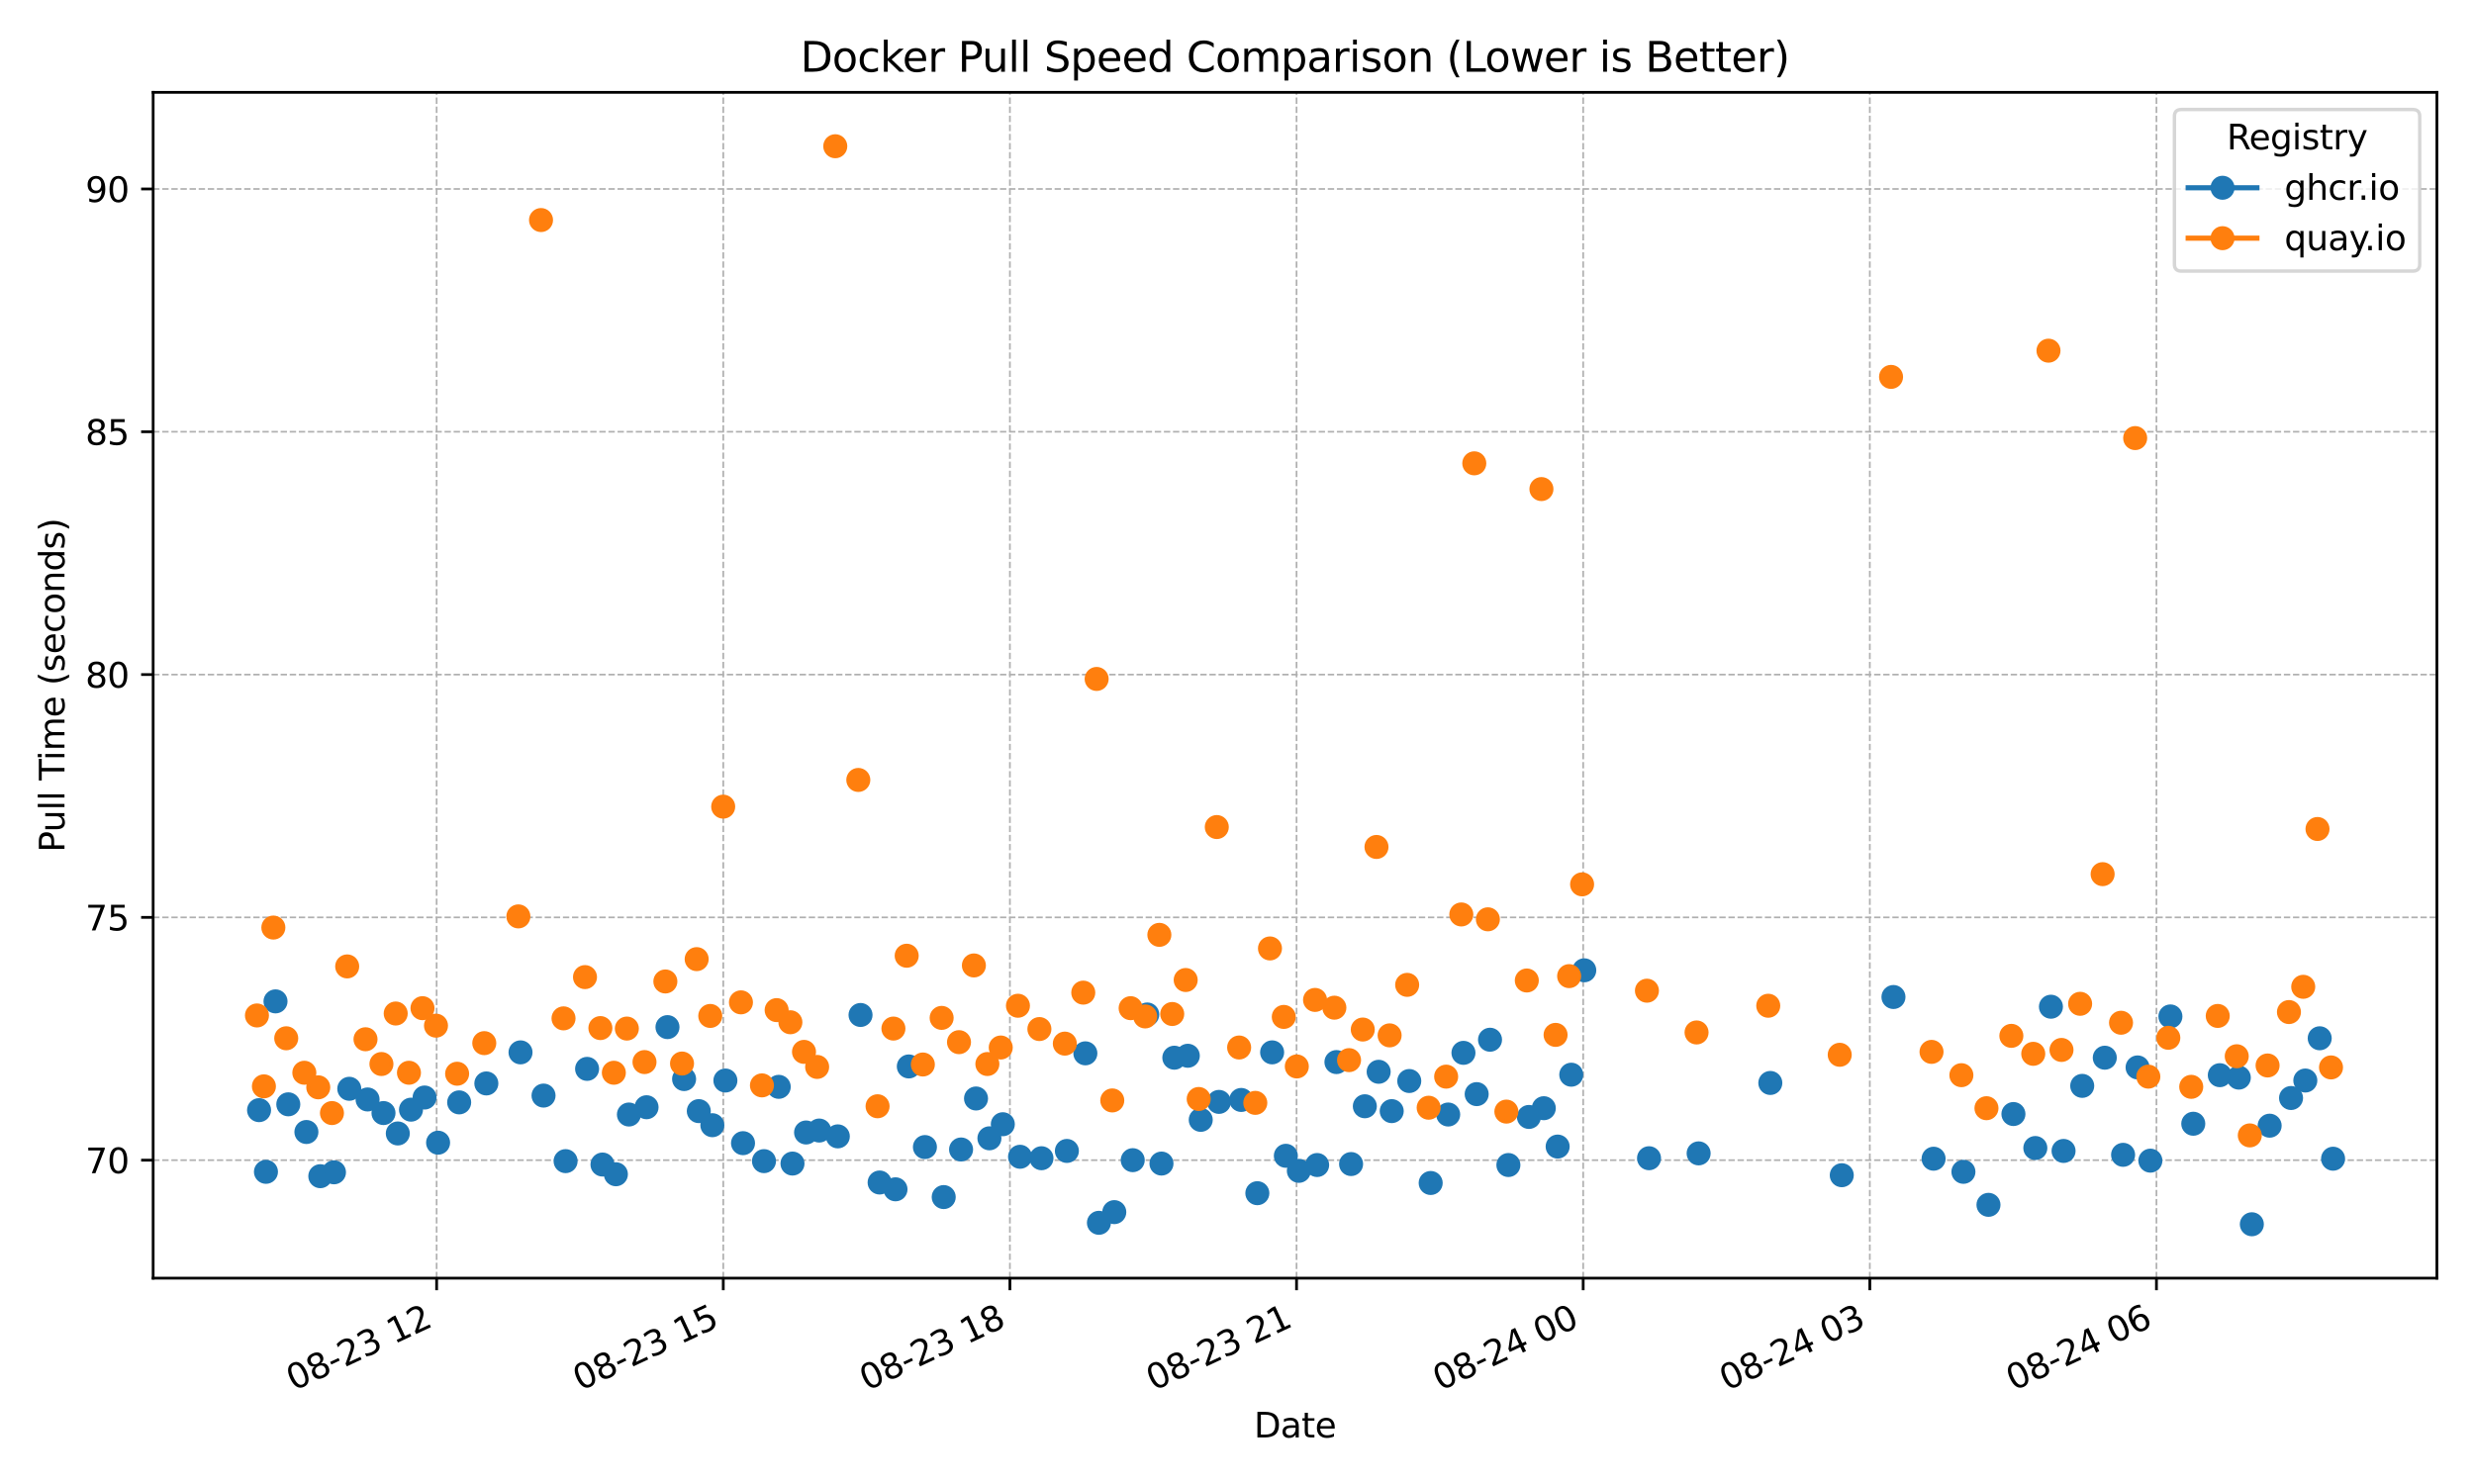 <?xml version="1.0" encoding="utf-8" standalone="no"?>
<!DOCTYPE svg PUBLIC "-//W3C//DTD SVG 1.1//EN"
  "http://www.w3.org/Graphics/SVG/1.1/DTD/svg11.dtd">
<svg xmlns:xlink="http://www.w3.org/1999/xlink" width="720pt" height="432pt" viewBox="0 0 720 432" xmlns="http://www.w3.org/2000/svg" version="1.1">
 <defs>
  <style type="text/css">*{stroke-linejoin: round; stroke-linecap: butt}</style>
 </defs>
 <g id="figure_1">
  <g id="patch_1">
   <path d="M 0 432 
L 720 432 
L 720 0 
L 0 0 
z
" style="fill: #ffffff"/>
  </g>
  <g id="axes_1">
   <g id="patch_2">
    <path d="M 44.57 372.081 
L 709.2 372.081 
L 709.2 26.88 
L 44.57 26.88 
z
" style="fill: #ffffff"/>
   </g>
   <g id="matplotlib.axis_1">
    <g id="xtick_1">
     <g id="line2d_1">
      <path d="M 127.072 372.081 
L 127.072 26.88 
" clip-path="url(#p36466dcfaf)" style="fill: none; stroke-dasharray: 1.85,0.8; stroke-dashoffset: 0; stroke: #b0b0b0; stroke-width: 0.5"/>
     </g>
     <g id="line2d_2">
      <defs>
       <path id="m4ef9b516d0" d="M 0 0 
L 0 3.5 
" style="stroke: #000000; stroke-width: 0.8"/>
      </defs>
      <g>
       <use xlink:href="#m4ef9b516d0" x="127.072" y="372.081" style="stroke: #000000; stroke-width: 0.8"/>
      </g>
     </g>
     <g id="text_1">
      <!-- 08-23 12 -->
      <g transform="translate(85.445 404.969) rotate(-25) scale(0.1 -0.1)">
       <defs>
        <path id="DejaVuSans-30" d="M 2034 4250 
Q 1547 4250 1301 3770 
Q 1056 3291 1056 2328 
Q 1056 1369 1301 889 
Q 1547 409 2034 409 
Q 2525 409 2770 889 
Q 3016 1369 3016 2328 
Q 3016 3291 2770 3770 
Q 2525 4250 2034 4250 
z
M 2034 4750 
Q 2819 4750 3233 4129 
Q 3647 3509 3647 2328 
Q 3647 1150 3233 529 
Q 2819 -91 2034 -91 
Q 1250 -91 836 529 
Q 422 1150 422 2328 
Q 422 3509 836 4129 
Q 1250 4750 2034 4750 
z
" transform="scale(0.016)"/>
        <path id="DejaVuSans-38" d="M 2034 2216 
Q 1584 2216 1326 1975 
Q 1069 1734 1069 1313 
Q 1069 891 1326 650 
Q 1584 409 2034 409 
Q 2484 409 2743 651 
Q 3003 894 3003 1313 
Q 3003 1734 2745 1975 
Q 2488 2216 2034 2216 
z
M 1403 2484 
Q 997 2584 770 2862 
Q 544 3141 544 3541 
Q 544 4100 942 4425 
Q 1341 4750 2034 4750 
Q 2731 4750 3128 4425 
Q 3525 4100 3525 3541 
Q 3525 3141 3298 2862 
Q 3072 2584 2669 2484 
Q 3125 2378 3379 2068 
Q 3634 1759 3634 1313 
Q 3634 634 3220 271 
Q 2806 -91 2034 -91 
Q 1263 -91 848 271 
Q 434 634 434 1313 
Q 434 1759 690 2068 
Q 947 2378 1403 2484 
z
M 1172 3481 
Q 1172 3119 1398 2916 
Q 1625 2713 2034 2713 
Q 2441 2713 2670 2916 
Q 2900 3119 2900 3481 
Q 2900 3844 2670 4047 
Q 2441 4250 2034 4250 
Q 1625 4250 1398 4047 
Q 1172 3844 1172 3481 
z
" transform="scale(0.016)"/>
        <path id="DejaVuSans-2d" d="M 313 2009 
L 1997 2009 
L 1997 1497 
L 313 1497 
L 313 2009 
z
" transform="scale(0.016)"/>
        <path id="DejaVuSans-32" d="M 1228 531 
L 3431 531 
L 3431 0 
L 469 0 
L 469 531 
Q 828 903 1448 1529 
Q 2069 2156 2228 2338 
Q 2531 2678 2651 2914 
Q 2772 3150 2772 3378 
Q 2772 3750 2511 3984 
Q 2250 4219 1831 4219 
Q 1534 4219 1204 4116 
Q 875 4013 500 3803 
L 500 4441 
Q 881 4594 1212 4672 
Q 1544 4750 1819 4750 
Q 2544 4750 2975 4387 
Q 3406 4025 3406 3419 
Q 3406 3131 3298 2873 
Q 3191 2616 2906 2266 
Q 2828 2175 2409 1742 
Q 1991 1309 1228 531 
z
" transform="scale(0.016)"/>
        <path id="DejaVuSans-33" d="M 2597 2516 
Q 3050 2419 3304 2112 
Q 3559 1806 3559 1356 
Q 3559 666 3084 287 
Q 2609 -91 1734 -91 
Q 1441 -91 1130 -33 
Q 819 25 488 141 
L 488 750 
Q 750 597 1062 519 
Q 1375 441 1716 441 
Q 2309 441 2620 675 
Q 2931 909 2931 1356 
Q 2931 1769 2642 2001 
Q 2353 2234 1838 2234 
L 1294 2234 
L 1294 2753 
L 1863 2753 
Q 2328 2753 2575 2939 
Q 2822 3125 2822 3475 
Q 2822 3834 2567 4026 
Q 2313 4219 1838 4219 
Q 1578 4219 1281 4162 
Q 984 4106 628 3988 
L 628 4550 
Q 988 4650 1302 4700 
Q 1616 4750 1894 4750 
Q 2613 4750 3031 4423 
Q 3450 4097 3450 3541 
Q 3450 3153 3228 2886 
Q 3006 2619 2597 2516 
z
" transform="scale(0.016)"/>
        <path id="DejaVuSans-20" transform="scale(0.016)"/>
        <path id="DejaVuSans-31" d="M 794 531 
L 1825 531 
L 1825 4091 
L 703 3866 
L 703 4441 
L 1819 4666 
L 2450 4666 
L 2450 531 
L 3481 531 
L 3481 0 
L 794 0 
L 794 531 
z
" transform="scale(0.016)"/>
       </defs>
       <use xlink:href="#DejaVuSans-30"/>
       <use xlink:href="#DejaVuSans-38" transform="translate(63.623 0)"/>
       <use xlink:href="#DejaVuSans-2d" transform="translate(127.246 0)"/>
       <use xlink:href="#DejaVuSans-32" transform="translate(163.33 0)"/>
       <use xlink:href="#DejaVuSans-33" transform="translate(226.953 0)"/>
       <use xlink:href="#DejaVuSans-20" transform="translate(290.576 0)"/>
       <use xlink:href="#DejaVuSans-31" transform="translate(322.363 0)"/>
       <use xlink:href="#DejaVuSans-32" transform="translate(385.986 0)"/>
      </g>
     </g>
    </g>
    <g id="xtick_2">
     <g id="line2d_3">
      <path d="M 210.491 372.081 
L 210.491 26.88 
" clip-path="url(#p36466dcfaf)" style="fill: none; stroke-dasharray: 1.85,0.8; stroke-dashoffset: 0; stroke: #b0b0b0; stroke-width: 0.5"/>
     </g>
     <g id="line2d_4">
      <g>
       <use xlink:href="#m4ef9b516d0" x="210.491" y="372.081" style="stroke: #000000; stroke-width: 0.8"/>
      </g>
     </g>
     <g id="text_2">
      <!-- 08-23 15 -->
      <g transform="translate(168.864 404.969) rotate(-25) scale(0.1 -0.1)">
       <defs>
        <path id="DejaVuSans-35" d="M 691 4666 
L 3169 4666 
L 3169 4134 
L 1269 4134 
L 1269 2991 
Q 1406 3038 1543 3061 
Q 1681 3084 1819 3084 
Q 2600 3084 3056 2656 
Q 3513 2228 3513 1497 
Q 3513 744 3044 326 
Q 2575 -91 1722 -91 
Q 1428 -91 1123 -41 
Q 819 9 494 109 
L 494 744 
Q 775 591 1075 516 
Q 1375 441 1709 441 
Q 2250 441 2565 725 
Q 2881 1009 2881 1497 
Q 2881 1984 2565 2268 
Q 2250 2553 1709 2553 
Q 1456 2553 1204 2497 
Q 953 2441 691 2322 
L 691 4666 
z
" transform="scale(0.016)"/>
       </defs>
       <use xlink:href="#DejaVuSans-30"/>
       <use xlink:href="#DejaVuSans-38" transform="translate(63.623 0)"/>
       <use xlink:href="#DejaVuSans-2d" transform="translate(127.246 0)"/>
       <use xlink:href="#DejaVuSans-32" transform="translate(163.33 0)"/>
       <use xlink:href="#DejaVuSans-33" transform="translate(226.953 0)"/>
       <use xlink:href="#DejaVuSans-20" transform="translate(290.576 0)"/>
       <use xlink:href="#DejaVuSans-31" transform="translate(322.363 0)"/>
       <use xlink:href="#DejaVuSans-35" transform="translate(385.986 0)"/>
      </g>
     </g>
    </g>
    <g id="xtick_3">
     <g id="line2d_5">
      <path d="M 293.91 372.081 
L 293.91 26.88 
" clip-path="url(#p36466dcfaf)" style="fill: none; stroke-dasharray: 1.85,0.8; stroke-dashoffset: 0; stroke: #b0b0b0; stroke-width: 0.5"/>
     </g>
     <g id="line2d_6">
      <g>
       <use xlink:href="#m4ef9b516d0" x="293.91" y="372.081" style="stroke: #000000; stroke-width: 0.8"/>
      </g>
     </g>
     <g id="text_3">
      <!-- 08-23 18 -->
      <g transform="translate(252.283 404.969) rotate(-25) scale(0.1 -0.1)">
       <use xlink:href="#DejaVuSans-30"/>
       <use xlink:href="#DejaVuSans-38" transform="translate(63.623 0)"/>
       <use xlink:href="#DejaVuSans-2d" transform="translate(127.246 0)"/>
       <use xlink:href="#DejaVuSans-32" transform="translate(163.33 0)"/>
       <use xlink:href="#DejaVuSans-33" transform="translate(226.953 0)"/>
       <use xlink:href="#DejaVuSans-20" transform="translate(290.576 0)"/>
       <use xlink:href="#DejaVuSans-31" transform="translate(322.363 0)"/>
       <use xlink:href="#DejaVuSans-38" transform="translate(385.986 0)"/>
      </g>
     </g>
    </g>
    <g id="xtick_4">
     <g id="line2d_7">
      <path d="M 377.329 372.081 
L 377.329 26.88 
" clip-path="url(#p36466dcfaf)" style="fill: none; stroke-dasharray: 1.85,0.8; stroke-dashoffset: 0; stroke: #b0b0b0; stroke-width: 0.5"/>
     </g>
     <g id="line2d_8">
      <g>
       <use xlink:href="#m4ef9b516d0" x="377.329" y="372.081" style="stroke: #000000; stroke-width: 0.8"/>
      </g>
     </g>
     <g id="text_4">
      <!-- 08-23 21 -->
      <g transform="translate(335.702 404.969) rotate(-25) scale(0.1 -0.1)">
       <use xlink:href="#DejaVuSans-30"/>
       <use xlink:href="#DejaVuSans-38" transform="translate(63.623 0)"/>
       <use xlink:href="#DejaVuSans-2d" transform="translate(127.246 0)"/>
       <use xlink:href="#DejaVuSans-32" transform="translate(163.33 0)"/>
       <use xlink:href="#DejaVuSans-33" transform="translate(226.953 0)"/>
       <use xlink:href="#DejaVuSans-20" transform="translate(290.576 0)"/>
       <use xlink:href="#DejaVuSans-32" transform="translate(322.363 0)"/>
       <use xlink:href="#DejaVuSans-31" transform="translate(385.986 0)"/>
      </g>
     </g>
    </g>
    <g id="xtick_5">
     <g id="line2d_9">
      <path d="M 460.748 372.081 
L 460.748 26.88 
" clip-path="url(#p36466dcfaf)" style="fill: none; stroke-dasharray: 1.85,0.8; stroke-dashoffset: 0; stroke: #b0b0b0; stroke-width: 0.5"/>
     </g>
     <g id="line2d_10">
      <g>
       <use xlink:href="#m4ef9b516d0" x="460.748" y="372.081" style="stroke: #000000; stroke-width: 0.8"/>
      </g>
     </g>
     <g id="text_5">
      <!-- 08-24 00 -->
      <g transform="translate(419.121 404.969) rotate(-25) scale(0.1 -0.1)">
       <defs>
        <path id="DejaVuSans-34" d="M 2419 4116 
L 825 1625 
L 2419 1625 
L 2419 4116 
z
M 2253 4666 
L 3047 4666 
L 3047 1625 
L 3713 1625 
L 3713 1100 
L 3047 1100 
L 3047 0 
L 2419 0 
L 2419 1100 
L 313 1100 
L 313 1709 
L 2253 4666 
z
" transform="scale(0.016)"/>
       </defs>
       <use xlink:href="#DejaVuSans-30"/>
       <use xlink:href="#DejaVuSans-38" transform="translate(63.623 0)"/>
       <use xlink:href="#DejaVuSans-2d" transform="translate(127.246 0)"/>
       <use xlink:href="#DejaVuSans-32" transform="translate(163.33 0)"/>
       <use xlink:href="#DejaVuSans-34" transform="translate(226.953 0)"/>
       <use xlink:href="#DejaVuSans-20" transform="translate(290.576 0)"/>
       <use xlink:href="#DejaVuSans-30" transform="translate(322.363 0)"/>
       <use xlink:href="#DejaVuSans-30" transform="translate(385.986 0)"/>
      </g>
     </g>
    </g>
    <g id="xtick_6">
     <g id="line2d_11">
      <path d="M 544.167 372.081 
L 544.167 26.88 
" clip-path="url(#p36466dcfaf)" style="fill: none; stroke-dasharray: 1.85,0.8; stroke-dashoffset: 0; stroke: #b0b0b0; stroke-width: 0.5"/>
     </g>
     <g id="line2d_12">
      <g>
       <use xlink:href="#m4ef9b516d0" x="544.167" y="372.081" style="stroke: #000000; stroke-width: 0.8"/>
      </g>
     </g>
     <g id="text_6">
      <!-- 08-24 03 -->
      <g transform="translate(502.54 404.969) rotate(-25) scale(0.1 -0.1)">
       <use xlink:href="#DejaVuSans-30"/>
       <use xlink:href="#DejaVuSans-38" transform="translate(63.623 0)"/>
       <use xlink:href="#DejaVuSans-2d" transform="translate(127.246 0)"/>
       <use xlink:href="#DejaVuSans-32" transform="translate(163.33 0)"/>
       <use xlink:href="#DejaVuSans-34" transform="translate(226.953 0)"/>
       <use xlink:href="#DejaVuSans-20" transform="translate(290.576 0)"/>
       <use xlink:href="#DejaVuSans-30" transform="translate(322.363 0)"/>
       <use xlink:href="#DejaVuSans-33" transform="translate(385.986 0)"/>
      </g>
     </g>
    </g>
    <g id="xtick_7">
     <g id="line2d_13">
      <path d="M 627.586 372.081 
L 627.586 26.88 
" clip-path="url(#p36466dcfaf)" style="fill: none; stroke-dasharray: 1.85,0.8; stroke-dashoffset: 0; stroke: #b0b0b0; stroke-width: 0.5"/>
     </g>
     <g id="line2d_14">
      <g>
       <use xlink:href="#m4ef9b516d0" x="627.586" y="372.081" style="stroke: #000000; stroke-width: 0.8"/>
      </g>
     </g>
     <g id="text_7">
      <!-- 08-24 06 -->
      <g transform="translate(585.959 404.969) rotate(-25) scale(0.1 -0.1)">
       <defs>
        <path id="DejaVuSans-36" d="M 2113 2584 
Q 1688 2584 1439 2293 
Q 1191 2003 1191 1497 
Q 1191 994 1439 701 
Q 1688 409 2113 409 
Q 2538 409 2786 701 
Q 3034 994 3034 1497 
Q 3034 2003 2786 2293 
Q 2538 2584 2113 2584 
z
M 3366 4563 
L 3366 3988 
Q 3128 4100 2886 4159 
Q 2644 4219 2406 4219 
Q 1781 4219 1451 3797 
Q 1122 3375 1075 2522 
Q 1259 2794 1537 2939 
Q 1816 3084 2150 3084 
Q 2853 3084 3261 2657 
Q 3669 2231 3669 1497 
Q 3669 778 3244 343 
Q 2819 -91 2113 -91 
Q 1303 -91 875 529 
Q 447 1150 447 2328 
Q 447 3434 972 4092 
Q 1497 4750 2381 4750 
Q 2619 4750 2861 4703 
Q 3103 4656 3366 4563 
z
" transform="scale(0.016)"/>
       </defs>
       <use xlink:href="#DejaVuSans-30"/>
       <use xlink:href="#DejaVuSans-38" transform="translate(63.623 0)"/>
       <use xlink:href="#DejaVuSans-2d" transform="translate(127.246 0)"/>
       <use xlink:href="#DejaVuSans-32" transform="translate(163.33 0)"/>
       <use xlink:href="#DejaVuSans-34" transform="translate(226.953 0)"/>
       <use xlink:href="#DejaVuSans-20" transform="translate(290.576 0)"/>
       <use xlink:href="#DejaVuSans-30" transform="translate(322.363 0)"/>
       <use xlink:href="#DejaVuSans-36" transform="translate(385.986 0)"/>
      </g>
     </g>
    </g>
    <g id="text_8">
     <!-- Date -->
     <g transform="translate(364.934 418.452) scale(0.1 -0.1)">
      <defs>
       <path id="DejaVuSans-44" d="M 1259 4147 
L 1259 519 
L 2022 519 
Q 2988 519 3436 956 
Q 3884 1394 3884 2338 
Q 3884 3275 3436 3711 
Q 2988 4147 2022 4147 
L 1259 4147 
z
M 628 4666 
L 1925 4666 
Q 3281 4666 3915 4102 
Q 4550 3538 4550 2338 
Q 4550 1131 3912 565 
Q 3275 0 1925 0 
L 628 0 
L 628 4666 
z
" transform="scale(0.016)"/>
       <path id="DejaVuSans-61" d="M 2194 1759 
Q 1497 1759 1228 1600 
Q 959 1441 959 1056 
Q 959 750 1161 570 
Q 1363 391 1709 391 
Q 2188 391 2477 730 
Q 2766 1069 2766 1631 
L 2766 1759 
L 2194 1759 
z
M 3341 1997 
L 3341 0 
L 2766 0 
L 2766 531 
Q 2569 213 2275 61 
Q 1981 -91 1556 -91 
Q 1019 -91 701 211 
Q 384 513 384 1019 
Q 384 1609 779 1909 
Q 1175 2209 1959 2209 
L 2766 2209 
L 2766 2266 
Q 2766 2663 2505 2880 
Q 2244 3097 1772 3097 
Q 1472 3097 1187 3025 
Q 903 2953 641 2809 
L 641 3341 
Q 956 3463 1253 3523 
Q 1550 3584 1831 3584 
Q 2591 3584 2966 3190 
Q 3341 2797 3341 1997 
z
" transform="scale(0.016)"/>
       <path id="DejaVuSans-74" d="M 1172 4494 
L 1172 3500 
L 2356 3500 
L 2356 3053 
L 1172 3053 
L 1172 1153 
Q 1172 725 1289 603 
Q 1406 481 1766 481 
L 2356 481 
L 2356 0 
L 1766 0 
Q 1100 0 847 248 
Q 594 497 594 1153 
L 594 3053 
L 172 3053 
L 172 3500 
L 594 3500 
L 594 4494 
L 1172 4494 
z
" transform="scale(0.016)"/>
       <path id="DejaVuSans-65" d="M 3597 1894 
L 3597 1613 
L 953 1613 
Q 991 1019 1311 708 
Q 1631 397 2203 397 
Q 2534 397 2845 478 
Q 3156 559 3463 722 
L 3463 178 
Q 3153 47 2828 -22 
Q 2503 -91 2169 -91 
Q 1331 -91 842 396 
Q 353 884 353 1716 
Q 353 2575 817 3079 
Q 1281 3584 2069 3584 
Q 2775 3584 3186 3129 
Q 3597 2675 3597 1894 
z
M 3022 2063 
Q 3016 2534 2758 2815 
Q 2500 3097 2075 3097 
Q 1594 3097 1305 2825 
Q 1016 2553 972 2059 
L 3022 2063 
z
" transform="scale(0.016)"/>
      </defs>
      <use xlink:href="#DejaVuSans-44"/>
      <use xlink:href="#DejaVuSans-61" transform="translate(77.002 0)"/>
      <use xlink:href="#DejaVuSans-74" transform="translate(138.281 0)"/>
      <use xlink:href="#DejaVuSans-65" transform="translate(177.49 0)"/>
     </g>
    </g>
   </g>
   <g id="matplotlib.axis_2">
    <g id="ytick_1">
     <g id="line2d_15">
      <path d="M 44.57 337.73 
L 709.2 337.73 
" clip-path="url(#p36466dcfaf)" style="fill: none; stroke-dasharray: 1.85,0.8; stroke-dashoffset: 0; stroke: #b0b0b0; stroke-width: 0.5"/>
     </g>
     <g id="line2d_16">
      <defs>
       <path id="me39e292e9a" d="M 0 0 
L -3.5 0 
" style="stroke: #000000; stroke-width: 0.8"/>
      </defs>
      <g>
       <use xlink:href="#me39e292e9a" x="44.57" y="337.73" style="stroke: #000000; stroke-width: 0.8"/>
      </g>
     </g>
     <g id="text_9">
      <!-- 70 -->
      <g transform="translate(24.845 341.529) scale(0.1 -0.1)">
       <defs>
        <path id="DejaVuSans-37" d="M 525 4666 
L 3525 4666 
L 3525 4397 
L 1831 0 
L 1172 0 
L 2766 4134 
L 525 4134 
L 525 4666 
z
" transform="scale(0.016)"/>
       </defs>
       <use xlink:href="#DejaVuSans-37"/>
       <use xlink:href="#DejaVuSans-30" transform="translate(63.623 0)"/>
      </g>
     </g>
    </g>
    <g id="ytick_2">
     <g id="line2d_17">
      <path d="M 44.57 267.05 
L 709.2 267.05 
" clip-path="url(#p36466dcfaf)" style="fill: none; stroke-dasharray: 1.85,0.8; stroke-dashoffset: 0; stroke: #b0b0b0; stroke-width: 0.5"/>
     </g>
     <g id="line2d_18">
      <g>
       <use xlink:href="#me39e292e9a" x="44.57" y="267.05" style="stroke: #000000; stroke-width: 0.8"/>
      </g>
     </g>
     <g id="text_10">
      <!-- 75 -->
      <g transform="translate(24.845 270.85) scale(0.1 -0.1)">
       <use xlink:href="#DejaVuSans-37"/>
       <use xlink:href="#DejaVuSans-35" transform="translate(63.623 0)"/>
      </g>
     </g>
    </g>
    <g id="ytick_3">
     <g id="line2d_19">
      <path d="M 44.57 196.37 
L 709.2 196.37 
" clip-path="url(#p36466dcfaf)" style="fill: none; stroke-dasharray: 1.85,0.8; stroke-dashoffset: 0; stroke: #b0b0b0; stroke-width: 0.5"/>
     </g>
     <g id="line2d_20">
      <g>
       <use xlink:href="#me39e292e9a" x="44.57" y="196.37" style="stroke: #000000; stroke-width: 0.8"/>
      </g>
     </g>
     <g id="text_11">
      <!-- 80 -->
      <g transform="translate(24.845 200.17) scale(0.1 -0.1)">
       <use xlink:href="#DejaVuSans-38"/>
       <use xlink:href="#DejaVuSans-30" transform="translate(63.623 0)"/>
      </g>
     </g>
    </g>
    <g id="ytick_4">
     <g id="line2d_21">
      <path d="M 44.57 125.691 
L 709.2 125.691 
" clip-path="url(#p36466dcfaf)" style="fill: none; stroke-dasharray: 1.85,0.8; stroke-dashoffset: 0; stroke: #b0b0b0; stroke-width: 0.5"/>
     </g>
     <g id="line2d_22">
      <g>
       <use xlink:href="#me39e292e9a" x="44.57" y="125.691" style="stroke: #000000; stroke-width: 0.8"/>
      </g>
     </g>
     <g id="text_12">
      <!-- 85 -->
      <g transform="translate(24.845 129.49) scale(0.1 -0.1)">
       <use xlink:href="#DejaVuSans-38"/>
       <use xlink:href="#DejaVuSans-35" transform="translate(63.623 0)"/>
      </g>
     </g>
    </g>
    <g id="ytick_5">
     <g id="line2d_23">
      <path d="M 44.57 55.011 
L 709.2 55.011 
" clip-path="url(#p36466dcfaf)" style="fill: none; stroke-dasharray: 1.85,0.8; stroke-dashoffset: 0; stroke: #b0b0b0; stroke-width: 0.5"/>
     </g>
     <g id="line2d_24">
      <g>
       <use xlink:href="#me39e292e9a" x="44.57" y="55.011" style="stroke: #000000; stroke-width: 0.8"/>
      </g>
     </g>
     <g id="text_13">
      <!-- 90 -->
      <g transform="translate(24.845 58.81) scale(0.1 -0.1)">
       <defs>
        <path id="DejaVuSans-39" d="M 703 97 
L 703 672 
Q 941 559 1184 500 
Q 1428 441 1663 441 
Q 2288 441 2617 861 
Q 2947 1281 2994 2138 
Q 2813 1869 2534 1725 
Q 2256 1581 1919 1581 
Q 1219 1581 811 2004 
Q 403 2428 403 3163 
Q 403 3881 828 4315 
Q 1253 4750 1959 4750 
Q 2769 4750 3195 4129 
Q 3622 3509 3622 2328 
Q 3622 1225 3098 567 
Q 2575 -91 1691 -91 
Q 1453 -91 1209 -44 
Q 966 3 703 97 
z
M 1959 2075 
Q 2384 2075 2632 2365 
Q 2881 2656 2881 3163 
Q 2881 3666 2632 3958 
Q 2384 4250 1959 4250 
Q 1534 4250 1286 3958 
Q 1038 3666 1038 3163 
Q 1038 2656 1286 2365 
Q 1534 2075 1959 2075 
z
" transform="scale(0.016)"/>
       </defs>
       <use xlink:href="#DejaVuSans-39"/>
       <use xlink:href="#DejaVuSans-30" transform="translate(63.623 0)"/>
      </g>
     </g>
    </g>
    <g id="text_14">
     <!-- Pull Time (seconds) -->
     <g transform="translate(18.765 248.105) rotate(-90) scale(0.1 -0.1)">
      <defs>
       <path id="DejaVuSans-50" d="M 1259 4147 
L 1259 2394 
L 2053 2394 
Q 2494 2394 2734 2622 
Q 2975 2850 2975 3272 
Q 2975 3691 2734 3919 
Q 2494 4147 2053 4147 
L 1259 4147 
z
M 628 4666 
L 2053 4666 
Q 2838 4666 3239 4311 
Q 3641 3956 3641 3272 
Q 3641 2581 3239 2228 
Q 2838 1875 2053 1875 
L 1259 1875 
L 1259 0 
L 628 0 
L 628 4666 
z
" transform="scale(0.016)"/>
       <path id="DejaVuSans-75" d="M 544 1381 
L 544 3500 
L 1119 3500 
L 1119 1403 
Q 1119 906 1312 657 
Q 1506 409 1894 409 
Q 2359 409 2629 706 
Q 2900 1003 2900 1516 
L 2900 3500 
L 3475 3500 
L 3475 0 
L 2900 0 
L 2900 538 
Q 2691 219 2414 64 
Q 2138 -91 1772 -91 
Q 1169 -91 856 284 
Q 544 659 544 1381 
z
M 1991 3584 
L 1991 3584 
z
" transform="scale(0.016)"/>
       <path id="DejaVuSans-6c" d="M 603 4863 
L 1178 4863 
L 1178 0 
L 603 0 
L 603 4863 
z
" transform="scale(0.016)"/>
       <path id="DejaVuSans-54" d="M -19 4666 
L 3928 4666 
L 3928 4134 
L 2272 4134 
L 2272 0 
L 1638 0 
L 1638 4134 
L -19 4134 
L -19 4666 
z
" transform="scale(0.016)"/>
       <path id="DejaVuSans-69" d="M 603 3500 
L 1178 3500 
L 1178 0 
L 603 0 
L 603 3500 
z
M 603 4863 
L 1178 4863 
L 1178 4134 
L 603 4134 
L 603 4863 
z
" transform="scale(0.016)"/>
       <path id="DejaVuSans-6d" d="M 3328 2828 
Q 3544 3216 3844 3400 
Q 4144 3584 4550 3584 
Q 5097 3584 5394 3201 
Q 5691 2819 5691 2113 
L 5691 0 
L 5113 0 
L 5113 2094 
Q 5113 2597 4934 2840 
Q 4756 3084 4391 3084 
Q 3944 3084 3684 2787 
Q 3425 2491 3425 1978 
L 3425 0 
L 2847 0 
L 2847 2094 
Q 2847 2600 2669 2842 
Q 2491 3084 2119 3084 
Q 1678 3084 1418 2786 
Q 1159 2488 1159 1978 
L 1159 0 
L 581 0 
L 581 3500 
L 1159 3500 
L 1159 2956 
Q 1356 3278 1631 3431 
Q 1906 3584 2284 3584 
Q 2666 3584 2933 3390 
Q 3200 3197 3328 2828 
z
" transform="scale(0.016)"/>
       <path id="DejaVuSans-28" d="M 1984 4856 
Q 1566 4138 1362 3434 
Q 1159 2731 1159 2009 
Q 1159 1288 1364 580 
Q 1569 -128 1984 -844 
L 1484 -844 
Q 1016 -109 783 600 
Q 550 1309 550 2009 
Q 550 2706 781 3412 
Q 1013 4119 1484 4856 
L 1984 4856 
z
" transform="scale(0.016)"/>
       <path id="DejaVuSans-73" d="M 2834 3397 
L 2834 2853 
Q 2591 2978 2328 3040 
Q 2066 3103 1784 3103 
Q 1356 3103 1142 2972 
Q 928 2841 928 2578 
Q 928 2378 1081 2264 
Q 1234 2150 1697 2047 
L 1894 2003 
Q 2506 1872 2764 1633 
Q 3022 1394 3022 966 
Q 3022 478 2636 193 
Q 2250 -91 1575 -91 
Q 1294 -91 989 -36 
Q 684 19 347 128 
L 347 722 
Q 666 556 975 473 
Q 1284 391 1588 391 
Q 1994 391 2212 530 
Q 2431 669 2431 922 
Q 2431 1156 2273 1281 
Q 2116 1406 1581 1522 
L 1381 1569 
Q 847 1681 609 1914 
Q 372 2147 372 2553 
Q 372 3047 722 3315 
Q 1072 3584 1716 3584 
Q 2034 3584 2315 3537 
Q 2597 3491 2834 3397 
z
" transform="scale(0.016)"/>
       <path id="DejaVuSans-63" d="M 3122 3366 
L 3122 2828 
Q 2878 2963 2633 3030 
Q 2388 3097 2138 3097 
Q 1578 3097 1268 2742 
Q 959 2388 959 1747 
Q 959 1106 1268 751 
Q 1578 397 2138 397 
Q 2388 397 2633 464 
Q 2878 531 3122 666 
L 3122 134 
Q 2881 22 2623 -34 
Q 2366 -91 2075 -91 
Q 1284 -91 818 406 
Q 353 903 353 1747 
Q 353 2603 823 3093 
Q 1294 3584 2113 3584 
Q 2378 3584 2631 3529 
Q 2884 3475 3122 3366 
z
" transform="scale(0.016)"/>
       <path id="DejaVuSans-6f" d="M 1959 3097 
Q 1497 3097 1228 2736 
Q 959 2375 959 1747 
Q 959 1119 1226 758 
Q 1494 397 1959 397 
Q 2419 397 2687 759 
Q 2956 1122 2956 1747 
Q 2956 2369 2687 2733 
Q 2419 3097 1959 3097 
z
M 1959 3584 
Q 2709 3584 3137 3096 
Q 3566 2609 3566 1747 
Q 3566 888 3137 398 
Q 2709 -91 1959 -91 
Q 1206 -91 779 398 
Q 353 888 353 1747 
Q 353 2609 779 3096 
Q 1206 3584 1959 3584 
z
" transform="scale(0.016)"/>
       <path id="DejaVuSans-6e" d="M 3513 2113 
L 3513 0 
L 2938 0 
L 2938 2094 
Q 2938 2591 2744 2837 
Q 2550 3084 2163 3084 
Q 1697 3084 1428 2787 
Q 1159 2491 1159 1978 
L 1159 0 
L 581 0 
L 581 3500 
L 1159 3500 
L 1159 2956 
Q 1366 3272 1645 3428 
Q 1925 3584 2291 3584 
Q 2894 3584 3203 3211 
Q 3513 2838 3513 2113 
z
" transform="scale(0.016)"/>
       <path id="DejaVuSans-64" d="M 2906 2969 
L 2906 4863 
L 3481 4863 
L 3481 0 
L 2906 0 
L 2906 525 
Q 2725 213 2448 61 
Q 2172 -91 1784 -91 
Q 1150 -91 751 415 
Q 353 922 353 1747 
Q 353 2572 751 3078 
Q 1150 3584 1784 3584 
Q 2172 3584 2448 3432 
Q 2725 3281 2906 2969 
z
M 947 1747 
Q 947 1113 1208 752 
Q 1469 391 1925 391 
Q 2381 391 2643 752 
Q 2906 1113 2906 1747 
Q 2906 2381 2643 2742 
Q 2381 3103 1925 3103 
Q 1469 3103 1208 2742 
Q 947 2381 947 1747 
z
" transform="scale(0.016)"/>
       <path id="DejaVuSans-29" d="M 513 4856 
L 1013 4856 
Q 1481 4119 1714 3412 
Q 1947 2706 1947 2009 
Q 1947 1309 1714 600 
Q 1481 -109 1013 -844 
L 513 -844 
Q 928 -128 1133 580 
Q 1338 1288 1338 2009 
Q 1338 2731 1133 3434 
Q 928 4138 513 4856 
z
" transform="scale(0.016)"/>
      </defs>
      <use xlink:href="#DejaVuSans-50"/>
      <use xlink:href="#DejaVuSans-75" transform="translate(58.553 0)"/>
      <use xlink:href="#DejaVuSans-6c" transform="translate(121.932 0)"/>
      <use xlink:href="#DejaVuSans-6c" transform="translate(149.715 0)"/>
      <use xlink:href="#DejaVuSans-20" transform="translate(177.498 0)"/>
      <use xlink:href="#DejaVuSans-54" transform="translate(209.285 0)"/>
      <use xlink:href="#DejaVuSans-69" transform="translate(267.244 0)"/>
      <use xlink:href="#DejaVuSans-6d" transform="translate(295.027 0)"/>
      <use xlink:href="#DejaVuSans-65" transform="translate(392.439 0)"/>
      <use xlink:href="#DejaVuSans-20" transform="translate(453.963 0)"/>
      <use xlink:href="#DejaVuSans-28" transform="translate(485.75 0)"/>
      <use xlink:href="#DejaVuSans-73" transform="translate(524.764 0)"/>
      <use xlink:href="#DejaVuSans-65" transform="translate(576.863 0)"/>
      <use xlink:href="#DejaVuSans-63" transform="translate(638.387 0)"/>
      <use xlink:href="#DejaVuSans-6f" transform="translate(693.367 0)"/>
      <use xlink:href="#DejaVuSans-6e" transform="translate(754.549 0)"/>
      <use xlink:href="#DejaVuSans-64" transform="translate(817.928 0)"/>
      <use xlink:href="#DejaVuSans-73" transform="translate(881.404 0)"/>
      <use xlink:href="#DejaVuSans-29" transform="translate(933.504 0)"/>
     </g>
    </g>
   </g>
   <g id="line2d_25">
    <path d="M 678.99 337.306 
" clip-path="url(#p36466dcfaf)" style="fill: none; stroke: #1f77b4; stroke-width: 1.5; stroke-linecap: square"/>
    <defs>
     <path id="m625df35bc4" d="M 0 3 
C 0.796 3 1.559 2.684 2.121 2.121 
C 2.684 1.559 3 0.796 3 0 
C 3 -0.796 2.684 -1.559 2.121 -2.121 
C 1.559 -2.684 0.796 -3 0 -3 
C -0.796 -3 -1.559 -2.684 -2.121 -2.121 
C -2.684 -1.559 -3 -0.796 -3 0 
C -3 0.796 -2.684 1.559 -2.121 2.121 
C -1.559 2.684 -0.796 3 0 3 
z
" style="stroke: #1f77b4"/>
    </defs>
    <g clip-path="url(#p36466dcfaf)">
     <use xlink:href="#m625df35bc4" x="75.391" y="323.17" style="fill: #1f77b4; stroke: #1f77b4"/>
     <use xlink:href="#m625df35bc4" x="77.399" y="341.123" style="fill: #1f77b4; stroke: #1f77b4"/>
     <use xlink:href="#m625df35bc4" x="80.18" y="291.506" style="fill: #1f77b4; stroke: #1f77b4"/>
     <use xlink:href="#m625df35bc4" x="83.902" y="321.474" style="fill: #1f77b4; stroke: #1f77b4"/>
     <use xlink:href="#m625df35bc4" x="89.17" y="329.531" style="fill: #1f77b4; stroke: #1f77b4"/>
     <use xlink:href="#m625df35bc4" x="93.218" y="342.395" style="fill: #1f77b4; stroke: #1f77b4"/>
     <use xlink:href="#m625df35bc4" x="97.195" y="341.264" style="fill: #1f77b4; stroke: #1f77b4"/>
     <use xlink:href="#m625df35bc4" x="101.652" y="316.95" style="fill: #1f77b4; stroke: #1f77b4"/>
     <use xlink:href="#m625df35bc4" x="106.974" y="320.06" style="fill: #1f77b4; stroke: #1f77b4"/>
     <use xlink:href="#m625df35bc4" x="111.608" y="324.018" style="fill: #1f77b4; stroke: #1f77b4"/>
     <use xlink:href="#m625df35bc4" x="115.772" y="329.955" style="fill: #1f77b4; stroke: #1f77b4"/>
     <use xlink:href="#m625df35bc4" x="119.61" y="323.029" style="fill: #1f77b4; stroke: #1f77b4"/>
     <use xlink:href="#m625df35bc4" x="123.565" y="319.495" style="fill: #1f77b4; stroke: #1f77b4"/>
     <use xlink:href="#m625df35bc4" x="127.497" y="332.641" style="fill: #1f77b4; stroke: #1f77b4"/>
     <use xlink:href="#m625df35bc4" x="133.63" y="320.908" style="fill: #1f77b4; stroke: #1f77b4"/>
     <use xlink:href="#m625df35bc4" x="141.539" y="315.395" style="fill: #1f77b4; stroke: #1f77b4"/>
     <use xlink:href="#m625df35bc4" x="151.487" y="306.348" style="fill: #1f77b4; stroke: #1f77b4"/>
     <use xlink:href="#m625df35bc4" x="158.184" y="318.929" style="fill: #1f77b4; stroke: #1f77b4"/>
     <use xlink:href="#m625df35bc4" x="164.603" y="338.013" style="fill: #1f77b4; stroke: #1f77b4"/>
     <use xlink:href="#m625df35bc4" x="170.859" y="311.155" style="fill: #1f77b4; stroke: #1f77b4"/>
     <use xlink:href="#m625df35bc4" x="175.339" y="339.003" style="fill: #1f77b4; stroke: #1f77b4"/>
     <use xlink:href="#m625df35bc4" x="179.24" y="341.83" style="fill: #1f77b4; stroke: #1f77b4"/>
     <use xlink:href="#m625df35bc4" x="183.032" y="324.442" style="fill: #1f77b4; stroke: #1f77b4"/>
     <use xlink:href="#m625df35bc4" x="188.161" y="322.322" style="fill: #1f77b4; stroke: #1f77b4"/>
     <use xlink:href="#m625df35bc4" x="194.255" y="298.998" style="fill: #1f77b4; stroke: #1f77b4"/>
     <use xlink:href="#m625df35bc4" x="199.09" y="314.123" style="fill: #1f77b4; stroke: #1f77b4"/>
     <use xlink:href="#m625df35bc4" x="203.369" y="323.453" style="fill: #1f77b4; stroke: #1f77b4"/>
     <use xlink:href="#m625df35bc4" x="207.316" y="327.552" style="fill: #1f77b4; stroke: #1f77b4"/>
     <use xlink:href="#m625df35bc4" x="211.109" y="314.547" style="fill: #1f77b4; stroke: #1f77b4"/>
     <use xlink:href="#m625df35bc4" x="216.238" y="332.783" style="fill: #1f77b4; stroke: #1f77b4"/>
     <use xlink:href="#m625df35bc4" x="222.34" y="338.013" style="fill: #1f77b4; stroke: #1f77b4"/>
     <use xlink:href="#m625df35bc4" x="226.634" y="316.385" style="fill: #1f77b4; stroke: #1f77b4"/>
     <use xlink:href="#m625df35bc4" x="230.635" y="338.72" style="fill: #1f77b4; stroke: #1f77b4"/>
     <use xlink:href="#m625df35bc4" x="234.59" y="329.673" style="fill: #1f77b4; stroke: #1f77b4"/>
     <use xlink:href="#m625df35bc4" x="238.413" y="329.107" style="fill: #1f77b4; stroke: #1f77b4"/>
     <use xlink:href="#m625df35bc4" x="243.828" y="330.804" style="fill: #1f77b4; stroke: #1f77b4"/>
     <use xlink:href="#m625df35bc4" x="250.439" y="295.464" style="fill: #1f77b4; stroke: #1f77b4"/>
     <use xlink:href="#m625df35bc4" x="255.993" y="344.233" style="fill: #1f77b4; stroke: #1f77b4"/>
     <use xlink:href="#m625df35bc4" x="260.612" y="346.212" style="fill: #1f77b4; stroke: #1f77b4"/>
     <use xlink:href="#m625df35bc4" x="264.489" y="310.448" style="fill: #1f77b4; stroke: #1f77b4"/>
     <use xlink:href="#m625df35bc4" x="269.178" y="333.914" style="fill: #1f77b4; stroke: #1f77b4"/>
     <use xlink:href="#m625df35bc4" x="274.646" y="348.474" style="fill: #1f77b4; stroke: #1f77b4"/>
     <use xlink:href="#m625df35bc4" x="279.698" y="334.62" style="fill: #1f77b4; stroke: #1f77b4"/>
     <use xlink:href="#m625df35bc4" x="284.047" y="319.778" style="fill: #1f77b4; stroke: #1f77b4"/>
     <use xlink:href="#m625df35bc4" x="287.947" y="331.369" style="fill: #1f77b4; stroke: #1f77b4"/>
     <use xlink:href="#m625df35bc4" x="291.848" y="327.27" style="fill: #1f77b4; stroke: #1f77b4"/>
     <use xlink:href="#m625df35bc4" x="296.861" y="336.741" style="fill: #1f77b4; stroke: #1f77b4"/>
     <use xlink:href="#m625df35bc4" x="303.094" y="337.165" style="fill: #1f77b4; stroke: #1f77b4"/>
     <use xlink:href="#m625df35bc4" x="310.493" y="335.044" style="fill: #1f77b4; stroke: #1f77b4"/>
     <use xlink:href="#m625df35bc4" x="315.869" y="306.631" style="fill: #1f77b4; stroke: #1f77b4"/>
     <use xlink:href="#m625df35bc4" x="319.816" y="355.966" style="fill: #1f77b4; stroke: #1f77b4"/>
     <use xlink:href="#m625df35bc4" x="324.288" y="352.856" style="fill: #1f77b4; stroke: #1f77b4"/>
     <use xlink:href="#m625df35bc4" x="329.657" y="337.73" style="fill: #1f77b4; stroke: #1f77b4"/>
     <use xlink:href="#m625df35bc4" x="333.882" y="295.322" style="fill: #1f77b4; stroke: #1f77b4"/>
     <use xlink:href="#m625df35bc4" x="338.022" y="338.72" style="fill: #1f77b4; stroke: #1f77b4"/>
     <use xlink:href="#m625df35bc4" x="341.76" y="307.903" style="fill: #1f77b4; stroke: #1f77b4"/>
     <use xlink:href="#m625df35bc4" x="345.684" y="307.338" style="fill: #1f77b4; stroke: #1f77b4"/>
     <use xlink:href="#m625df35bc4" x="349.446" y="325.997" style="fill: #1f77b4; stroke: #1f77b4"/>
     <use xlink:href="#m625df35bc4" x="354.752" y="320.767" style="fill: #1f77b4; stroke: #1f77b4"/>
     <use xlink:href="#m625df35bc4" x="361.225" y="320.202" style="fill: #1f77b4; stroke: #1f77b4"/>
     <use xlink:href="#m625df35bc4" x="365.921" y="347.343" style="fill: #1f77b4; stroke: #1f77b4"/>
     <use xlink:href="#m625df35bc4" x="370.223" y="306.348" style="fill: #1f77b4; stroke: #1f77b4"/>
     <use xlink:href="#m625df35bc4" x="374.216" y="336.458" style="fill: #1f77b4; stroke: #1f77b4"/>
     <use xlink:href="#m625df35bc4" x="378.001" y="340.84" style="fill: #1f77b4; stroke: #1f77b4"/>
     <use xlink:href="#m625df35bc4" x="383.323" y="339.144" style="fill: #1f77b4; stroke: #1f77b4"/>
     <use xlink:href="#m625df35bc4" x="388.938" y="309.176" style="fill: #1f77b4; stroke: #1f77b4"/>
     <use xlink:href="#m625df35bc4" x="393.202" y="338.861" style="fill: #1f77b4; stroke: #1f77b4"/>
     <use xlink:href="#m625df35bc4" x="397.203" y="322.039" style="fill: #1f77b4; stroke: #1f77b4"/>
     <use xlink:href="#m625df35bc4" x="401.227" y="312.003" style="fill: #1f77b4; stroke: #1f77b4"/>
     <use xlink:href="#m625df35bc4" x="405.027" y="323.453" style="fill: #1f77b4; stroke: #1f77b4"/>
     <use xlink:href="#m625df35bc4" x="410.133" y="314.689" style="fill: #1f77b4; stroke: #1f77b4"/>
     <use xlink:href="#m625df35bc4" x="416.366" y="344.374" style="fill: #1f77b4; stroke: #1f77b4"/>
     <use xlink:href="#m625df35bc4" x="421.464" y="324.442" style="fill: #1f77b4; stroke: #1f77b4"/>
     <use xlink:href="#m625df35bc4" x="425.905" y="306.49" style="fill: #1f77b4; stroke: #1f77b4"/>
     <use xlink:href="#m625df35bc4" x="429.752" y="318.505" style="fill: #1f77b4; stroke: #1f77b4"/>
     <use xlink:href="#m625df35bc4" x="433.637" y="302.673" style="fill: #1f77b4; stroke: #1f77b4"/>
     <use xlink:href="#m625df35bc4" x="438.982" y="339.144" style="fill: #1f77b4; stroke: #1f77b4"/>
     <use xlink:href="#m625df35bc4" x="444.96" y="325.149" style="fill: #1f77b4; stroke: #1f77b4"/>
     <use xlink:href="#m625df35bc4" x="449.286" y="322.605" style="fill: #1f77b4; stroke: #1f77b4"/>
     <use xlink:href="#m625df35bc4" x="453.318" y="333.772" style="fill: #1f77b4; stroke: #1f77b4"/>
     <use xlink:href="#m625df35bc4" x="457.28" y="312.851" style="fill: #1f77b4; stroke: #1f77b4"/>
     <use xlink:href="#m625df35bc4" x="461.065" y="282.459" style="fill: #1f77b4; stroke: #1f77b4"/>
     <use xlink:href="#m625df35bc4" x="479.911" y="337.165" style="fill: #1f77b4; stroke: #1f77b4"/>
     <use xlink:href="#m625df35bc4" x="494.348" y="335.751" style="fill: #1f77b4; stroke: #1f77b4"/>
     <use xlink:href="#m625df35bc4" x="515.21" y="315.254" style="fill: #1f77b4; stroke: #1f77b4"/>
     <use xlink:href="#m625df35bc4" x="536.003" y="342.112" style="fill: #1f77b4; stroke: #1f77b4"/>
     <use xlink:href="#m625df35bc4" x="551.049" y="290.233" style="fill: #1f77b4; stroke: #1f77b4"/>
     <use xlink:href="#m625df35bc4" x="562.728" y="337.306" style="fill: #1f77b4; stroke: #1f77b4"/>
     <use xlink:href="#m625df35bc4" x="571.41" y="341.123" style="fill: #1f77b4; stroke: #1f77b4"/>
     <use xlink:href="#m625df35bc4" x="578.701" y="350.735" style="fill: #1f77b4; stroke: #1f77b4"/>
     <use xlink:href="#m625df35bc4" x="585.962" y="324.301" style="fill: #1f77b4; stroke: #1f77b4"/>
     <use xlink:href="#m625df35bc4" x="592.334" y="334.196" style="fill: #1f77b4; stroke: #1f77b4"/>
     <use xlink:href="#m625df35bc4" x="596.876" y="293.061" style="fill: #1f77b4; stroke: #1f77b4"/>
     <use xlink:href="#m625df35bc4" x="600.552" y="335.044" style="fill: #1f77b4; stroke: #1f77b4"/>
     <use xlink:href="#m625df35bc4" x="605.982" y="316.102" style="fill: #1f77b4; stroke: #1f77b4"/>
     <use xlink:href="#m625df35bc4" x="612.548" y="307.903" style="fill: #1f77b4; stroke: #1f77b4"/>
     <use xlink:href="#m625df35bc4" x="617.877" y="336.175" style="fill: #1f77b4; stroke: #1f77b4"/>
     <use xlink:href="#m625df35bc4" x="622.095" y="310.731" style="fill: #1f77b4; stroke: #1f77b4"/>
     <use xlink:href="#m625df35bc4" x="625.818" y="337.872" style="fill: #1f77b4; stroke: #1f77b4"/>
     <use xlink:href="#m625df35bc4" x="631.649" y="295.888" style="fill: #1f77b4; stroke: #1f77b4"/>
     <use xlink:href="#m625df35bc4" x="638.3" y="327.128" style="fill: #1f77b4; stroke: #1f77b4"/>
     <use xlink:href="#m625df35bc4" x="646.024" y="312.992" style="fill: #1f77b4; stroke: #1f77b4"/>
     <use xlink:href="#m625df35bc4" x="651.554" y="313.699" style="fill: #1f77b4; stroke: #1f77b4"/>
     <use xlink:href="#m625df35bc4" x="655.346" y="356.39" style="fill: #1f77b4; stroke: #1f77b4"/>
     <use xlink:href="#m625df35bc4" x="660.529" y="327.694" style="fill: #1f77b4; stroke: #1f77b4"/>
     <use xlink:href="#m625df35bc4" x="666.755" y="319.636" style="fill: #1f77b4; stroke: #1f77b4"/>
     <use xlink:href="#m625df35bc4" x="670.91" y="314.547" style="fill: #1f77b4; stroke: #1f77b4"/>
     <use xlink:href="#m625df35bc4" x="675.097" y="302.249" style="fill: #1f77b4; stroke: #1f77b4"/>
     <use xlink:href="#m625df35bc4" x="678.99" y="337.306" style="fill: #1f77b4; stroke: #1f77b4"/>
    </g>
   </g>
   <g id="line2d_26">
    <path d="M 678.387 310.731 
" clip-path="url(#p36466dcfaf)" style="fill: none; stroke: #ff7f0e; stroke-width: 1.5; stroke-linecap: square"/>
    <defs>
     <path id="m4687d2a817" d="M 0 3 
C 0.796 3 1.559 2.684 2.121 2.121 
C 2.684 1.559 3 0.796 3 0 
C 3 -0.796 2.684 -1.559 2.121 -2.121 
C 1.559 -2.684 0.796 -3 0 -3 
C -0.796 -3 -1.559 -2.684 -2.121 -2.121 
C -2.684 -1.559 -3 -0.796 -3 0 
C -3 0.796 -2.684 1.559 -2.121 2.121 
C -1.559 2.684 -0.796 3 0 3 
z
" style="stroke: #ff7f0e"/>
    </defs>
    <g clip-path="url(#p36466dcfaf)">
     <use xlink:href="#m4687d2a817" x="74.78" y="295.605" style="fill: #ff7f0e; stroke: #ff7f0e"/>
     <use xlink:href="#m4687d2a817" x="76.804" y="316.244" style="fill: #ff7f0e; stroke: #ff7f0e"/>
     <use xlink:href="#m4687d2a817" x="79.554" y="270.019" style="fill: #ff7f0e; stroke: #ff7f0e"/>
     <use xlink:href="#m4687d2a817" x="83.3" y="302.249" style="fill: #ff7f0e; stroke: #ff7f0e"/>
     <use xlink:href="#m4687d2a817" x="88.568" y="312.285" style="fill: #ff7f0e; stroke: #ff7f0e"/>
     <use xlink:href="#m4687d2a817" x="92.623" y="316.526" style="fill: #ff7f0e; stroke: #ff7f0e"/>
     <use xlink:href="#m4687d2a817" x="96.608" y="324.018" style="fill: #ff7f0e; stroke: #ff7f0e"/>
     <use xlink:href="#m4687d2a817" x="101.042" y="281.328" style="fill: #ff7f0e; stroke: #ff7f0e"/>
     <use xlink:href="#m4687d2a817" x="106.372" y="302.532" style="fill: #ff7f0e; stroke: #ff7f0e"/>
     <use xlink:href="#m4687d2a817" x="111.006" y="309.741" style="fill: #ff7f0e; stroke: #ff7f0e"/>
     <use xlink:href="#m4687d2a817" x="115.161" y="295.04" style="fill: #ff7f0e; stroke: #ff7f0e"/>
     <use xlink:href="#m4687d2a817" x="119.016" y="312.285" style="fill: #ff7f0e; stroke: #ff7f0e"/>
     <use xlink:href="#m4687d2a817" x="122.955" y="293.485" style="fill: #ff7f0e; stroke: #ff7f0e"/>
     <use xlink:href="#m4687d2a817" x="126.886" y="298.574" style="fill: #ff7f0e; stroke: #ff7f0e"/>
     <use xlink:href="#m4687d2a817" x="133.035" y="312.568" style="fill: #ff7f0e; stroke: #ff7f0e"/>
     <use xlink:href="#m4687d2a817" x="140.936" y="303.663" style="fill: #ff7f0e; stroke: #ff7f0e"/>
     <use xlink:href="#m4687d2a817" x="150.862" y="266.768" style="fill: #ff7f0e; stroke: #ff7f0e"/>
     <use xlink:href="#m4687d2a817" x="157.45" y="64.058" style="fill: #ff7f0e; stroke: #ff7f0e"/>
     <use xlink:href="#m4687d2a817" x="164" y="296.453" style="fill: #ff7f0e; stroke: #ff7f0e"/>
     <use xlink:href="#m4687d2a817" x="170.249" y="284.438" style="fill: #ff7f0e; stroke: #ff7f0e"/>
     <use xlink:href="#m4687d2a817" x="174.729" y="299.28" style="fill: #ff7f0e; stroke: #ff7f0e"/>
     <use xlink:href="#m4687d2a817" x="178.645" y="312.285" style="fill: #ff7f0e; stroke: #ff7f0e"/>
     <use xlink:href="#m4687d2a817" x="182.43" y="299.422" style="fill: #ff7f0e; stroke: #ff7f0e"/>
     <use xlink:href="#m4687d2a817" x="187.566" y="309.176" style="fill: #ff7f0e; stroke: #ff7f0e"/>
     <use xlink:href="#m4687d2a817" x="193.637" y="285.71" style="fill: #ff7f0e; stroke: #ff7f0e"/>
     <use xlink:href="#m4687d2a817" x="198.488" y="309.6" style="fill: #ff7f0e; stroke: #ff7f0e"/>
     <use xlink:href="#m4687d2a817" x="202.752" y="279.207" style="fill: #ff7f0e; stroke: #ff7f0e"/>
     <use xlink:href="#m4687d2a817" x="206.706" y="295.746" style="fill: #ff7f0e; stroke: #ff7f0e"/>
     <use xlink:href="#m4687d2a817" x="210.468" y="234.82" style="fill: #ff7f0e; stroke: #ff7f0e"/>
     <use xlink:href="#m4687d2a817" x="215.635" y="291.788" style="fill: #ff7f0e; stroke: #ff7f0e"/>
     <use xlink:href="#m4687d2a817" x="221.745" y="315.961" style="fill: #ff7f0e; stroke: #ff7f0e"/>
     <use xlink:href="#m4687d2a817" x="226.024" y="294.05" style="fill: #ff7f0e; stroke: #ff7f0e"/>
     <use xlink:href="#m4687d2a817" x="230.025" y="297.584" style="fill: #ff7f0e; stroke: #ff7f0e"/>
     <use xlink:href="#m4687d2a817" x="233.987" y="306.207" style="fill: #ff7f0e; stroke: #ff7f0e"/>
     <use xlink:href="#m4687d2a817" x="237.811" y="310.589" style="fill: #ff7f0e; stroke: #ff7f0e"/>
     <use xlink:href="#m4687d2a817" x="243.086" y="42.571" style="fill: #ff7f0e; stroke: #ff7f0e"/>
     <use xlink:href="#m4687d2a817" x="249.791" y="227.046" style="fill: #ff7f0e; stroke: #ff7f0e"/>
     <use xlink:href="#m4687d2a817" x="255.398" y="322.039" style="fill: #ff7f0e; stroke: #ff7f0e"/>
     <use xlink:href="#m4687d2a817" x="260.009" y="299.422" style="fill: #ff7f0e; stroke: #ff7f0e"/>
     <use xlink:href="#m4687d2a817" x="263.871" y="278.218" style="fill: #ff7f0e; stroke: #ff7f0e"/>
     <use xlink:href="#m4687d2a817" x="268.575" y="309.882" style="fill: #ff7f0e; stroke: #ff7f0e"/>
     <use xlink:href="#m4687d2a817" x="274.044" y="296.312" style="fill: #ff7f0e; stroke: #ff7f0e"/>
     <use xlink:href="#m4687d2a817" x="279.095" y="303.38" style="fill: #ff7f0e; stroke: #ff7f0e"/>
     <use xlink:href="#m4687d2a817" x="283.429" y="281.045" style="fill: #ff7f0e; stroke: #ff7f0e"/>
     <use xlink:href="#m4687d2a817" x="287.352" y="309.741" style="fill: #ff7f0e; stroke: #ff7f0e"/>
     <use xlink:href="#m4687d2a817" x="291.245" y="304.935" style="fill: #ff7f0e; stroke: #ff7f0e"/>
     <use xlink:href="#m4687d2a817" x="296.25" y="292.778" style="fill: #ff7f0e; stroke: #ff7f0e"/>
     <use xlink:href="#m4687d2a817" x="302.491" y="299.563" style="fill: #ff7f0e; stroke: #ff7f0e"/>
     <use xlink:href="#m4687d2a817" x="309.891" y="303.804" style="fill: #ff7f0e; stroke: #ff7f0e"/>
     <use xlink:href="#m4687d2a817" x="315.259" y="288.961" style="fill: #ff7f0e; stroke: #ff7f0e"/>
     <use xlink:href="#m4687d2a817" x="319.152" y="197.643" style="fill: #ff7f0e; stroke: #ff7f0e"/>
     <use xlink:href="#m4687d2a817" x="323.701" y="320.343" style="fill: #ff7f0e; stroke: #ff7f0e"/>
     <use xlink:href="#m4687d2a817" x="329.046" y="293.485" style="fill: #ff7f0e; stroke: #ff7f0e"/>
     <use xlink:href="#m4687d2a817" x="333.279" y="295.888" style="fill: #ff7f0e; stroke: #ff7f0e"/>
     <use xlink:href="#m4687d2a817" x="337.404" y="272.139" style="fill: #ff7f0e; stroke: #ff7f0e"/>
     <use xlink:href="#m4687d2a817" x="341.15" y="295.181" style="fill: #ff7f0e; stroke: #ff7f0e"/>
     <use xlink:href="#m4687d2a817" x="345.066" y="285.286" style="fill: #ff7f0e; stroke: #ff7f0e"/>
     <use xlink:href="#m4687d2a817" x="348.851" y="319.919" style="fill: #ff7f0e; stroke: #ff7f0e"/>
     <use xlink:href="#m4687d2a817" x="354.119" y="240.757" style="fill: #ff7f0e; stroke: #ff7f0e"/>
     <use xlink:href="#m4687d2a817" x="360.622" y="304.935" style="fill: #ff7f0e; stroke: #ff7f0e"/>
     <use xlink:href="#m4687d2a817" x="365.326" y="321.05" style="fill: #ff7f0e; stroke: #ff7f0e"/>
     <use xlink:href="#m4687d2a817" x="369.597" y="276.097" style="fill: #ff7f0e; stroke: #ff7f0e"/>
     <use xlink:href="#m4687d2a817" x="373.614" y="296.029" style="fill: #ff7f0e; stroke: #ff7f0e"/>
     <use xlink:href="#m4687d2a817" x="377.406" y="310.448" style="fill: #ff7f0e; stroke: #ff7f0e"/>
     <use xlink:href="#m4687d2a817" x="382.713" y="291.082" style="fill: #ff7f0e; stroke: #ff7f0e"/>
     <use xlink:href="#m4687d2a817" x="388.336" y="293.343" style="fill: #ff7f0e; stroke: #ff7f0e"/>
     <use xlink:href="#m4687d2a817" x="392.607" y="308.61" style="fill: #ff7f0e; stroke: #ff7f0e"/>
     <use xlink:href="#m4687d2a817" x="396.6" y="299.704" style="fill: #ff7f0e; stroke: #ff7f0e"/>
     <use xlink:href="#m4687d2a817" x="400.594" y="246.553" style="fill: #ff7f0e; stroke: #ff7f0e"/>
     <use xlink:href="#m4687d2a817" x="404.417" y="301.401" style="fill: #ff7f0e; stroke: #ff7f0e"/>
     <use xlink:href="#m4687d2a817" x="409.523" y="286.699" style="fill: #ff7f0e; stroke: #ff7f0e"/>
     <use xlink:href="#m4687d2a817" x="415.779" y="322.463" style="fill: #ff7f0e; stroke: #ff7f0e"/>
     <use xlink:href="#m4687d2a817" x="420.869" y="313.416" style="fill: #ff7f0e; stroke: #ff7f0e"/>
     <use xlink:href="#m4687d2a817" x="425.28" y="266.202" style="fill: #ff7f0e; stroke: #ff7f0e"/>
     <use xlink:href="#m4687d2a817" x="429.057" y="134.879" style="fill: #ff7f0e; stroke: #ff7f0e"/>
     <use xlink:href="#m4687d2a817" x="433.011" y="267.616" style="fill: #ff7f0e; stroke: #ff7f0e"/>
     <use xlink:href="#m4687d2a817" x="438.395" y="323.594" style="fill: #ff7f0e; stroke: #ff7f0e"/>
     <use xlink:href="#m4687d2a817" x="444.342" y="285.427" style="fill: #ff7f0e; stroke: #ff7f0e"/>
     <use xlink:href="#m4687d2a817" x="448.598" y="142.371" style="fill: #ff7f0e; stroke: #ff7f0e"/>
     <use xlink:href="#m4687d2a817" x="452.715" y="301.259" style="fill: #ff7f0e; stroke: #ff7f0e"/>
     <use xlink:href="#m4687d2a817" x="456.662" y="284.155" style="fill: #ff7f0e; stroke: #ff7f0e"/>
     <use xlink:href="#m4687d2a817" x="460.432" y="257.438" style="fill: #ff7f0e; stroke: #ff7f0e"/>
     <use xlink:href="#m4687d2a817" x="479.301" y="288.396" style="fill: #ff7f0e; stroke: #ff7f0e"/>
     <use xlink:href="#m4687d2a817" x="493.745" y="300.553" style="fill: #ff7f0e; stroke: #ff7f0e"/>
     <use xlink:href="#m4687d2a817" x="514.608" y="292.778" style="fill: #ff7f0e; stroke: #ff7f0e"/>
     <use xlink:href="#m4687d2a817" x="535.408" y="307.055" style="fill: #ff7f0e; stroke: #ff7f0e"/>
     <use xlink:href="#m4687d2a817" x="550.346" y="109.717" style="fill: #ff7f0e; stroke: #ff7f0e"/>
     <use xlink:href="#m4687d2a817" x="562.126" y="306.207" style="fill: #ff7f0e; stroke: #ff7f0e"/>
     <use xlink:href="#m4687d2a817" x="570.815" y="312.992" style="fill: #ff7f0e; stroke: #ff7f0e"/>
     <use xlink:href="#m4687d2a817" x="578.114" y="322.605" style="fill: #ff7f0e; stroke: #ff7f0e"/>
     <use xlink:href="#m4687d2a817" x="585.359" y="301.542" style="fill: #ff7f0e; stroke: #ff7f0e"/>
     <use xlink:href="#m4687d2a817" x="591.732" y="306.772" style="fill: #ff7f0e; stroke: #ff7f0e"/>
     <use xlink:href="#m4687d2a817" x="596.165" y="102.083" style="fill: #ff7f0e; stroke: #ff7f0e"/>
     <use xlink:href="#m4687d2a817" x="599.95" y="305.642" style="fill: #ff7f0e; stroke: #ff7f0e"/>
     <use xlink:href="#m4687d2a817" x="605.372" y="292.212" style="fill: #ff7f0e; stroke: #ff7f0e"/>
     <use xlink:href="#m4687d2a817" x="611.922" y="254.469" style="fill: #ff7f0e; stroke: #ff7f0e"/>
     <use xlink:href="#m4687d2a817" x="617.275" y="297.725" style="fill: #ff7f0e; stroke: #ff7f0e"/>
     <use xlink:href="#m4687d2a817" x="621.392" y="127.528" style="fill: #ff7f0e; stroke: #ff7f0e"/>
     <use xlink:href="#m4687d2a817" x="625.223" y="313.416" style="fill: #ff7f0e; stroke: #ff7f0e"/>
     <use xlink:href="#m4687d2a817" x="631.039" y="302.108" style="fill: #ff7f0e; stroke: #ff7f0e"/>
     <use xlink:href="#m4687d2a817" x="637.705" y="316.385" style="fill: #ff7f0e; stroke: #ff7f0e"/>
     <use xlink:href="#m4687d2a817" x="645.421" y="295.746" style="fill: #ff7f0e; stroke: #ff7f0e"/>
     <use xlink:href="#m4687d2a817" x="650.951" y="307.479" style="fill: #ff7f0e; stroke: #ff7f0e"/>
     <use xlink:href="#m4687d2a817" x="654.752" y="330.521" style="fill: #ff7f0e; stroke: #ff7f0e"/>
     <use xlink:href="#m4687d2a817" x="659.927" y="310.165" style="fill: #ff7f0e; stroke: #ff7f0e"/>
     <use xlink:href="#m4687d2a817" x="666.145" y="294.616" style="fill: #ff7f0e; stroke: #ff7f0e"/>
     <use xlink:href="#m4687d2a817" x="670.3" y="287.265" style="fill: #ff7f0e; stroke: #ff7f0e"/>
     <use xlink:href="#m4687d2a817" x="674.456" y="241.323" style="fill: #ff7f0e; stroke: #ff7f0e"/>
     <use xlink:href="#m4687d2a817" x="678.387" y="310.731" style="fill: #ff7f0e; stroke: #ff7f0e"/>
    </g>
   </g>
   <g id="patch_3">
    <path d="M 44.57 372.081 
L 44.57 26.88 
" style="fill: none; stroke: #000000; stroke-width: 0.8; stroke-linejoin: miter; stroke-linecap: square"/>
   </g>
   <g id="patch_4">
    <path d="M 709.2 372.081 
L 709.2 26.88 
" style="fill: none; stroke: #000000; stroke-width: 0.8; stroke-linejoin: miter; stroke-linecap: square"/>
   </g>
   <g id="patch_5">
    <path d="M 44.57 372.081 
L 709.2 372.081 
" style="fill: none; stroke: #000000; stroke-width: 0.8; stroke-linejoin: miter; stroke-linecap: square"/>
   </g>
   <g id="patch_6">
    <path d="M 44.57 26.88 
L 709.2 26.88 
" style="fill: none; stroke: #000000; stroke-width: 0.8; stroke-linejoin: miter; stroke-linecap: square"/>
   </g>
   <g id="text_15">
    <!-- Docker Pull Speed Comparison (Lower is Better) -->
    <g transform="translate(232.934 20.88) scale(0.12 -0.12)">
     <defs>
      <path id="DejaVuSans-6b" d="M 581 4863 
L 1159 4863 
L 1159 1991 
L 2875 3500 
L 3609 3500 
L 1753 1863 
L 3688 0 
L 2938 0 
L 1159 1709 
L 1159 0 
L 581 0 
L 581 4863 
z
" transform="scale(0.016)"/>
      <path id="DejaVuSans-72" d="M 2631 2963 
Q 2534 3019 2420 3045 
Q 2306 3072 2169 3072 
Q 1681 3072 1420 2755 
Q 1159 2438 1159 1844 
L 1159 0 
L 581 0 
L 581 3500 
L 1159 3500 
L 1159 2956 
Q 1341 3275 1631 3429 
Q 1922 3584 2338 3584 
Q 2397 3584 2469 3576 
Q 2541 3569 2628 3553 
L 2631 2963 
z
" transform="scale(0.016)"/>
      <path id="DejaVuSans-53" d="M 3425 4513 
L 3425 3897 
Q 3066 4069 2747 4153 
Q 2428 4238 2131 4238 
Q 1616 4238 1336 4038 
Q 1056 3838 1056 3469 
Q 1056 3159 1242 3001 
Q 1428 2844 1947 2747 
L 2328 2669 
Q 3034 2534 3370 2195 
Q 3706 1856 3706 1288 
Q 3706 609 3251 259 
Q 2797 -91 1919 -91 
Q 1588 -91 1214 -16 
Q 841 59 441 206 
L 441 856 
Q 825 641 1194 531 
Q 1563 422 1919 422 
Q 2459 422 2753 634 
Q 3047 847 3047 1241 
Q 3047 1584 2836 1778 
Q 2625 1972 2144 2069 
L 1759 2144 
Q 1053 2284 737 2584 
Q 422 2884 422 3419 
Q 422 4038 858 4394 
Q 1294 4750 2059 4750 
Q 2388 4750 2728 4690 
Q 3069 4631 3425 4513 
z
" transform="scale(0.016)"/>
      <path id="DejaVuSans-70" d="M 1159 525 
L 1159 -1331 
L 581 -1331 
L 581 3500 
L 1159 3500 
L 1159 2969 
Q 1341 3281 1617 3432 
Q 1894 3584 2278 3584 
Q 2916 3584 3314 3078 
Q 3713 2572 3713 1747 
Q 3713 922 3314 415 
Q 2916 -91 2278 -91 
Q 1894 -91 1617 61 
Q 1341 213 1159 525 
z
M 3116 1747 
Q 3116 2381 2855 2742 
Q 2594 3103 2138 3103 
Q 1681 3103 1420 2742 
Q 1159 2381 1159 1747 
Q 1159 1113 1420 752 
Q 1681 391 2138 391 
Q 2594 391 2855 752 
Q 3116 1113 3116 1747 
z
" transform="scale(0.016)"/>
      <path id="DejaVuSans-43" d="M 4122 4306 
L 4122 3641 
Q 3803 3938 3442 4084 
Q 3081 4231 2675 4231 
Q 1875 4231 1450 3742 
Q 1025 3253 1025 2328 
Q 1025 1406 1450 917 
Q 1875 428 2675 428 
Q 3081 428 3442 575 
Q 3803 722 4122 1019 
L 4122 359 
Q 3791 134 3420 21 
Q 3050 -91 2638 -91 
Q 1578 -91 968 557 
Q 359 1206 359 2328 
Q 359 3453 968 4101 
Q 1578 4750 2638 4750 
Q 3056 4750 3426 4639 
Q 3797 4528 4122 4306 
z
" transform="scale(0.016)"/>
      <path id="DejaVuSans-4c" d="M 628 4666 
L 1259 4666 
L 1259 531 
L 3531 531 
L 3531 0 
L 628 0 
L 628 4666 
z
" transform="scale(0.016)"/>
      <path id="DejaVuSans-77" d="M 269 3500 
L 844 3500 
L 1563 769 
L 2278 3500 
L 2956 3500 
L 3675 769 
L 4391 3500 
L 4966 3500 
L 4050 0 
L 3372 0 
L 2619 2869 
L 1863 0 
L 1184 0 
L 269 3500 
z
" transform="scale(0.016)"/>
      <path id="DejaVuSans-42" d="M 1259 2228 
L 1259 519 
L 2272 519 
Q 2781 519 3026 730 
Q 3272 941 3272 1375 
Q 3272 1813 3026 2020 
Q 2781 2228 2272 2228 
L 1259 2228 
z
M 1259 4147 
L 1259 2741 
L 2194 2741 
Q 2656 2741 2882 2914 
Q 3109 3088 3109 3444 
Q 3109 3797 2882 3972 
Q 2656 4147 2194 4147 
L 1259 4147 
z
M 628 4666 
L 2241 4666 
Q 2963 4666 3353 4366 
Q 3744 4066 3744 3513 
Q 3744 3084 3544 2831 
Q 3344 2578 2956 2516 
Q 3422 2416 3680 2098 
Q 3938 1781 3938 1306 
Q 3938 681 3513 340 
Q 3088 0 2303 0 
L 628 0 
L 628 4666 
z
" transform="scale(0.016)"/>
     </defs>
     <use xlink:href="#DejaVuSans-44"/>
     <use xlink:href="#DejaVuSans-6f" transform="translate(77.002 0)"/>
     <use xlink:href="#DejaVuSans-63" transform="translate(138.184 0)"/>
     <use xlink:href="#DejaVuSans-6b" transform="translate(193.164 0)"/>
     <use xlink:href="#DejaVuSans-65" transform="translate(247.449 0)"/>
     <use xlink:href="#DejaVuSans-72" transform="translate(308.973 0)"/>
     <use xlink:href="#DejaVuSans-20" transform="translate(350.086 0)"/>
     <use xlink:href="#DejaVuSans-50" transform="translate(381.873 0)"/>
     <use xlink:href="#DejaVuSans-75" transform="translate(440.426 0)"/>
     <use xlink:href="#DejaVuSans-6c" transform="translate(503.805 0)"/>
     <use xlink:href="#DejaVuSans-6c" transform="translate(531.588 0)"/>
     <use xlink:href="#DejaVuSans-20" transform="translate(559.371 0)"/>
     <use xlink:href="#DejaVuSans-53" transform="translate(591.158 0)"/>
     <use xlink:href="#DejaVuSans-70" transform="translate(654.635 0)"/>
     <use xlink:href="#DejaVuSans-65" transform="translate(718.111 0)"/>
     <use xlink:href="#DejaVuSans-65" transform="translate(779.635 0)"/>
     <use xlink:href="#DejaVuSans-64" transform="translate(841.158 0)"/>
     <use xlink:href="#DejaVuSans-20" transform="translate(904.635 0)"/>
     <use xlink:href="#DejaVuSans-43" transform="translate(936.422 0)"/>
     <use xlink:href="#DejaVuSans-6f" transform="translate(1006.246 0)"/>
     <use xlink:href="#DejaVuSans-6d" transform="translate(1067.428 0)"/>
     <use xlink:href="#DejaVuSans-70" transform="translate(1164.84 0)"/>
     <use xlink:href="#DejaVuSans-61" transform="translate(1228.316 0)"/>
     <use xlink:href="#DejaVuSans-72" transform="translate(1289.596 0)"/>
     <use xlink:href="#DejaVuSans-69" transform="translate(1330.709 0)"/>
     <use xlink:href="#DejaVuSans-73" transform="translate(1358.492 0)"/>
     <use xlink:href="#DejaVuSans-6f" transform="translate(1410.592 0)"/>
     <use xlink:href="#DejaVuSans-6e" transform="translate(1471.773 0)"/>
     <use xlink:href="#DejaVuSans-20" transform="translate(1535.152 0)"/>
     <use xlink:href="#DejaVuSans-28" transform="translate(1566.939 0)"/>
     <use xlink:href="#DejaVuSans-4c" transform="translate(1605.953 0)"/>
     <use xlink:href="#DejaVuSans-6f" transform="translate(1659.916 0)"/>
     <use xlink:href="#DejaVuSans-77" transform="translate(1721.098 0)"/>
     <use xlink:href="#DejaVuSans-65" transform="translate(1802.885 0)"/>
     <use xlink:href="#DejaVuSans-72" transform="translate(1864.408 0)"/>
     <use xlink:href="#DejaVuSans-20" transform="translate(1905.521 0)"/>
     <use xlink:href="#DejaVuSans-69" transform="translate(1937.309 0)"/>
     <use xlink:href="#DejaVuSans-73" transform="translate(1965.092 0)"/>
     <use xlink:href="#DejaVuSans-20" transform="translate(2017.191 0)"/>
     <use xlink:href="#DejaVuSans-42" transform="translate(2048.979 0)"/>
     <use xlink:href="#DejaVuSans-65" transform="translate(2117.582 0)"/>
     <use xlink:href="#DejaVuSans-74" transform="translate(2179.105 0)"/>
     <use xlink:href="#DejaVuSans-74" transform="translate(2218.314 0)"/>
     <use xlink:href="#DejaVuSans-65" transform="translate(2257.523 0)"/>
     <use xlink:href="#DejaVuSans-72" transform="translate(2319.047 0)"/>
     <use xlink:href="#DejaVuSans-29" transform="translate(2360.16 0)"/>
    </g>
   </g>
   <g id="legend_1">
    <g id="patch_7">
     <path d="M 634.817 78.914 
L 702.2 78.914 
Q 704.2 78.914 704.2 76.914 
L 704.2 33.88 
Q 704.2 31.88 702.2 31.88 
L 634.817 31.88 
Q 632.817 31.88 632.817 33.88 
L 632.817 76.914 
Q 632.817 78.914 634.817 78.914 
z
" style="fill: #ffffff; opacity: 0.8; stroke: #cccccc; stroke-linejoin: miter"/>
    </g>
    <g id="text_16">
     <!-- Registry -->
     <g transform="translate(648.04 43.478) scale(0.1 -0.1)">
      <defs>
       <path id="DejaVuSans-52" d="M 2841 2188 
Q 3044 2119 3236 1894 
Q 3428 1669 3622 1275 
L 4263 0 
L 3584 0 
L 2988 1197 
Q 2756 1666 2539 1819 
Q 2322 1972 1947 1972 
L 1259 1972 
L 1259 0 
L 628 0 
L 628 4666 
L 2053 4666 
Q 2853 4666 3247 4331 
Q 3641 3997 3641 3322 
Q 3641 2881 3436 2590 
Q 3231 2300 2841 2188 
z
M 1259 4147 
L 1259 2491 
L 2053 2491 
Q 2509 2491 2742 2702 
Q 2975 2913 2975 3322 
Q 2975 3731 2742 3939 
Q 2509 4147 2053 4147 
L 1259 4147 
z
" transform="scale(0.016)"/>
       <path id="DejaVuSans-67" d="M 2906 1791 
Q 2906 2416 2648 2759 
Q 2391 3103 1925 3103 
Q 1463 3103 1205 2759 
Q 947 2416 947 1791 
Q 947 1169 1205 825 
Q 1463 481 1925 481 
Q 2391 481 2648 825 
Q 2906 1169 2906 1791 
z
M 3481 434 
Q 3481 -459 3084 -895 
Q 2688 -1331 1869 -1331 
Q 1566 -1331 1297 -1286 
Q 1028 -1241 775 -1147 
L 775 -588 
Q 1028 -725 1275 -790 
Q 1522 -856 1778 -856 
Q 2344 -856 2625 -561 
Q 2906 -266 2906 331 
L 2906 616 
Q 2728 306 2450 153 
Q 2172 0 1784 0 
Q 1141 0 747 490 
Q 353 981 353 1791 
Q 353 2603 747 3093 
Q 1141 3584 1784 3584 
Q 2172 3584 2450 3431 
Q 2728 3278 2906 2969 
L 2906 3500 
L 3481 3500 
L 3481 434 
z
" transform="scale(0.016)"/>
       <path id="DejaVuSans-79" d="M 2059 -325 
Q 1816 -950 1584 -1140 
Q 1353 -1331 966 -1331 
L 506 -1331 
L 506 -850 
L 844 -850 
Q 1081 -850 1212 -737 
Q 1344 -625 1503 -206 
L 1606 56 
L 191 3500 
L 800 3500 
L 1894 763 
L 2988 3500 
L 3597 3500 
L 2059 -325 
z
" transform="scale(0.016)"/>
      </defs>
      <use xlink:href="#DejaVuSans-52"/>
      <use xlink:href="#DejaVuSans-65" transform="translate(64.982 0)"/>
      <use xlink:href="#DejaVuSans-67" transform="translate(126.506 0)"/>
      <use xlink:href="#DejaVuSans-69" transform="translate(189.982 0)"/>
      <use xlink:href="#DejaVuSans-73" transform="translate(217.766 0)"/>
      <use xlink:href="#DejaVuSans-74" transform="translate(269.865 0)"/>
      <use xlink:href="#DejaVuSans-72" transform="translate(309.074 0)"/>
      <use xlink:href="#DejaVuSans-79" transform="translate(350.188 0)"/>
     </g>
    </g>
    <g id="line2d_27">
     <path d="M 636.817 54.657 
L 646.817 54.657 
L 656.817 54.657 
" style="fill: none; stroke: #1f77b4; stroke-width: 1.5; stroke-linecap: square"/>
     <g>
      <use xlink:href="#m625df35bc4" x="646.817" y="54.657" style="fill: #1f77b4; stroke: #1f77b4"/>
     </g>
    </g>
    <g id="text_17">
     <!-- ghcr.io -->
     <g transform="translate(664.817 58.157) scale(0.1 -0.1)">
      <defs>
       <path id="DejaVuSans-68" d="M 3513 2113 
L 3513 0 
L 2938 0 
L 2938 2094 
Q 2938 2591 2744 2837 
Q 2550 3084 2163 3084 
Q 1697 3084 1428 2787 
Q 1159 2491 1159 1978 
L 1159 0 
L 581 0 
L 581 4863 
L 1159 4863 
L 1159 2956 
Q 1366 3272 1645 3428 
Q 1925 3584 2291 3584 
Q 2894 3584 3203 3211 
Q 3513 2838 3513 2113 
z
" transform="scale(0.016)"/>
       <path id="DejaVuSans-2e" d="M 684 794 
L 1344 794 
L 1344 0 
L 684 0 
L 684 794 
z
" transform="scale(0.016)"/>
      </defs>
      <use xlink:href="#DejaVuSans-67"/>
      <use xlink:href="#DejaVuSans-68" transform="translate(63.477 0)"/>
      <use xlink:href="#DejaVuSans-63" transform="translate(126.855 0)"/>
      <use xlink:href="#DejaVuSans-72" transform="translate(181.836 0)"/>
      <use xlink:href="#DejaVuSans-2e" transform="translate(213.824 0)"/>
      <use xlink:href="#DejaVuSans-69" transform="translate(245.611 0)"/>
      <use xlink:href="#DejaVuSans-6f" transform="translate(273.395 0)"/>
     </g>
    </g>
    <g id="line2d_28">
     <path d="M 636.817 69.335 
L 646.817 69.335 
L 656.817 69.335 
" style="fill: none; stroke: #ff7f0e; stroke-width: 1.5; stroke-linecap: square"/>
     <g>
      <use xlink:href="#m4687d2a817" x="646.817" y="69.335" style="fill: #ff7f0e; stroke: #ff7f0e"/>
     </g>
    </g>
    <g id="text_18">
     <!-- quay.io -->
     <g transform="translate(664.817 72.835) scale(0.1 -0.1)">
      <defs>
       <path id="DejaVuSans-71" d="M 947 1747 
Q 947 1113 1208 752 
Q 1469 391 1925 391 
Q 2381 391 2643 752 
Q 2906 1113 2906 1747 
Q 2906 2381 2643 2742 
Q 2381 3103 1925 3103 
Q 1469 3103 1208 2742 
Q 947 2381 947 1747 
z
M 2906 525 
Q 2725 213 2448 61 
Q 2172 -91 1784 -91 
Q 1150 -91 751 415 
Q 353 922 353 1747 
Q 353 2572 751 3078 
Q 1150 3584 1784 3584 
Q 2172 3584 2448 3432 
Q 2725 3281 2906 2969 
L 2906 3500 
L 3481 3500 
L 3481 -1331 
L 2906 -1331 
L 2906 525 
z
" transform="scale(0.016)"/>
      </defs>
      <use xlink:href="#DejaVuSans-71"/>
      <use xlink:href="#DejaVuSans-75" transform="translate(63.477 0)"/>
      <use xlink:href="#DejaVuSans-61" transform="translate(126.855 0)"/>
      <use xlink:href="#DejaVuSans-79" transform="translate(188.135 0)"/>
      <use xlink:href="#DejaVuSans-2e" transform="translate(233.064 0)"/>
      <use xlink:href="#DejaVuSans-69" transform="translate(264.852 0)"/>
      <use xlink:href="#DejaVuSans-6f" transform="translate(292.635 0)"/>
     </g>
    </g>
   </g>
  </g>
 </g>
 <defs>
  <clipPath id="p36466dcfaf">
   <rect x="44.57" y="26.88" width="664.63" height="345.201"/>
  </clipPath>
 </defs>
</svg>
